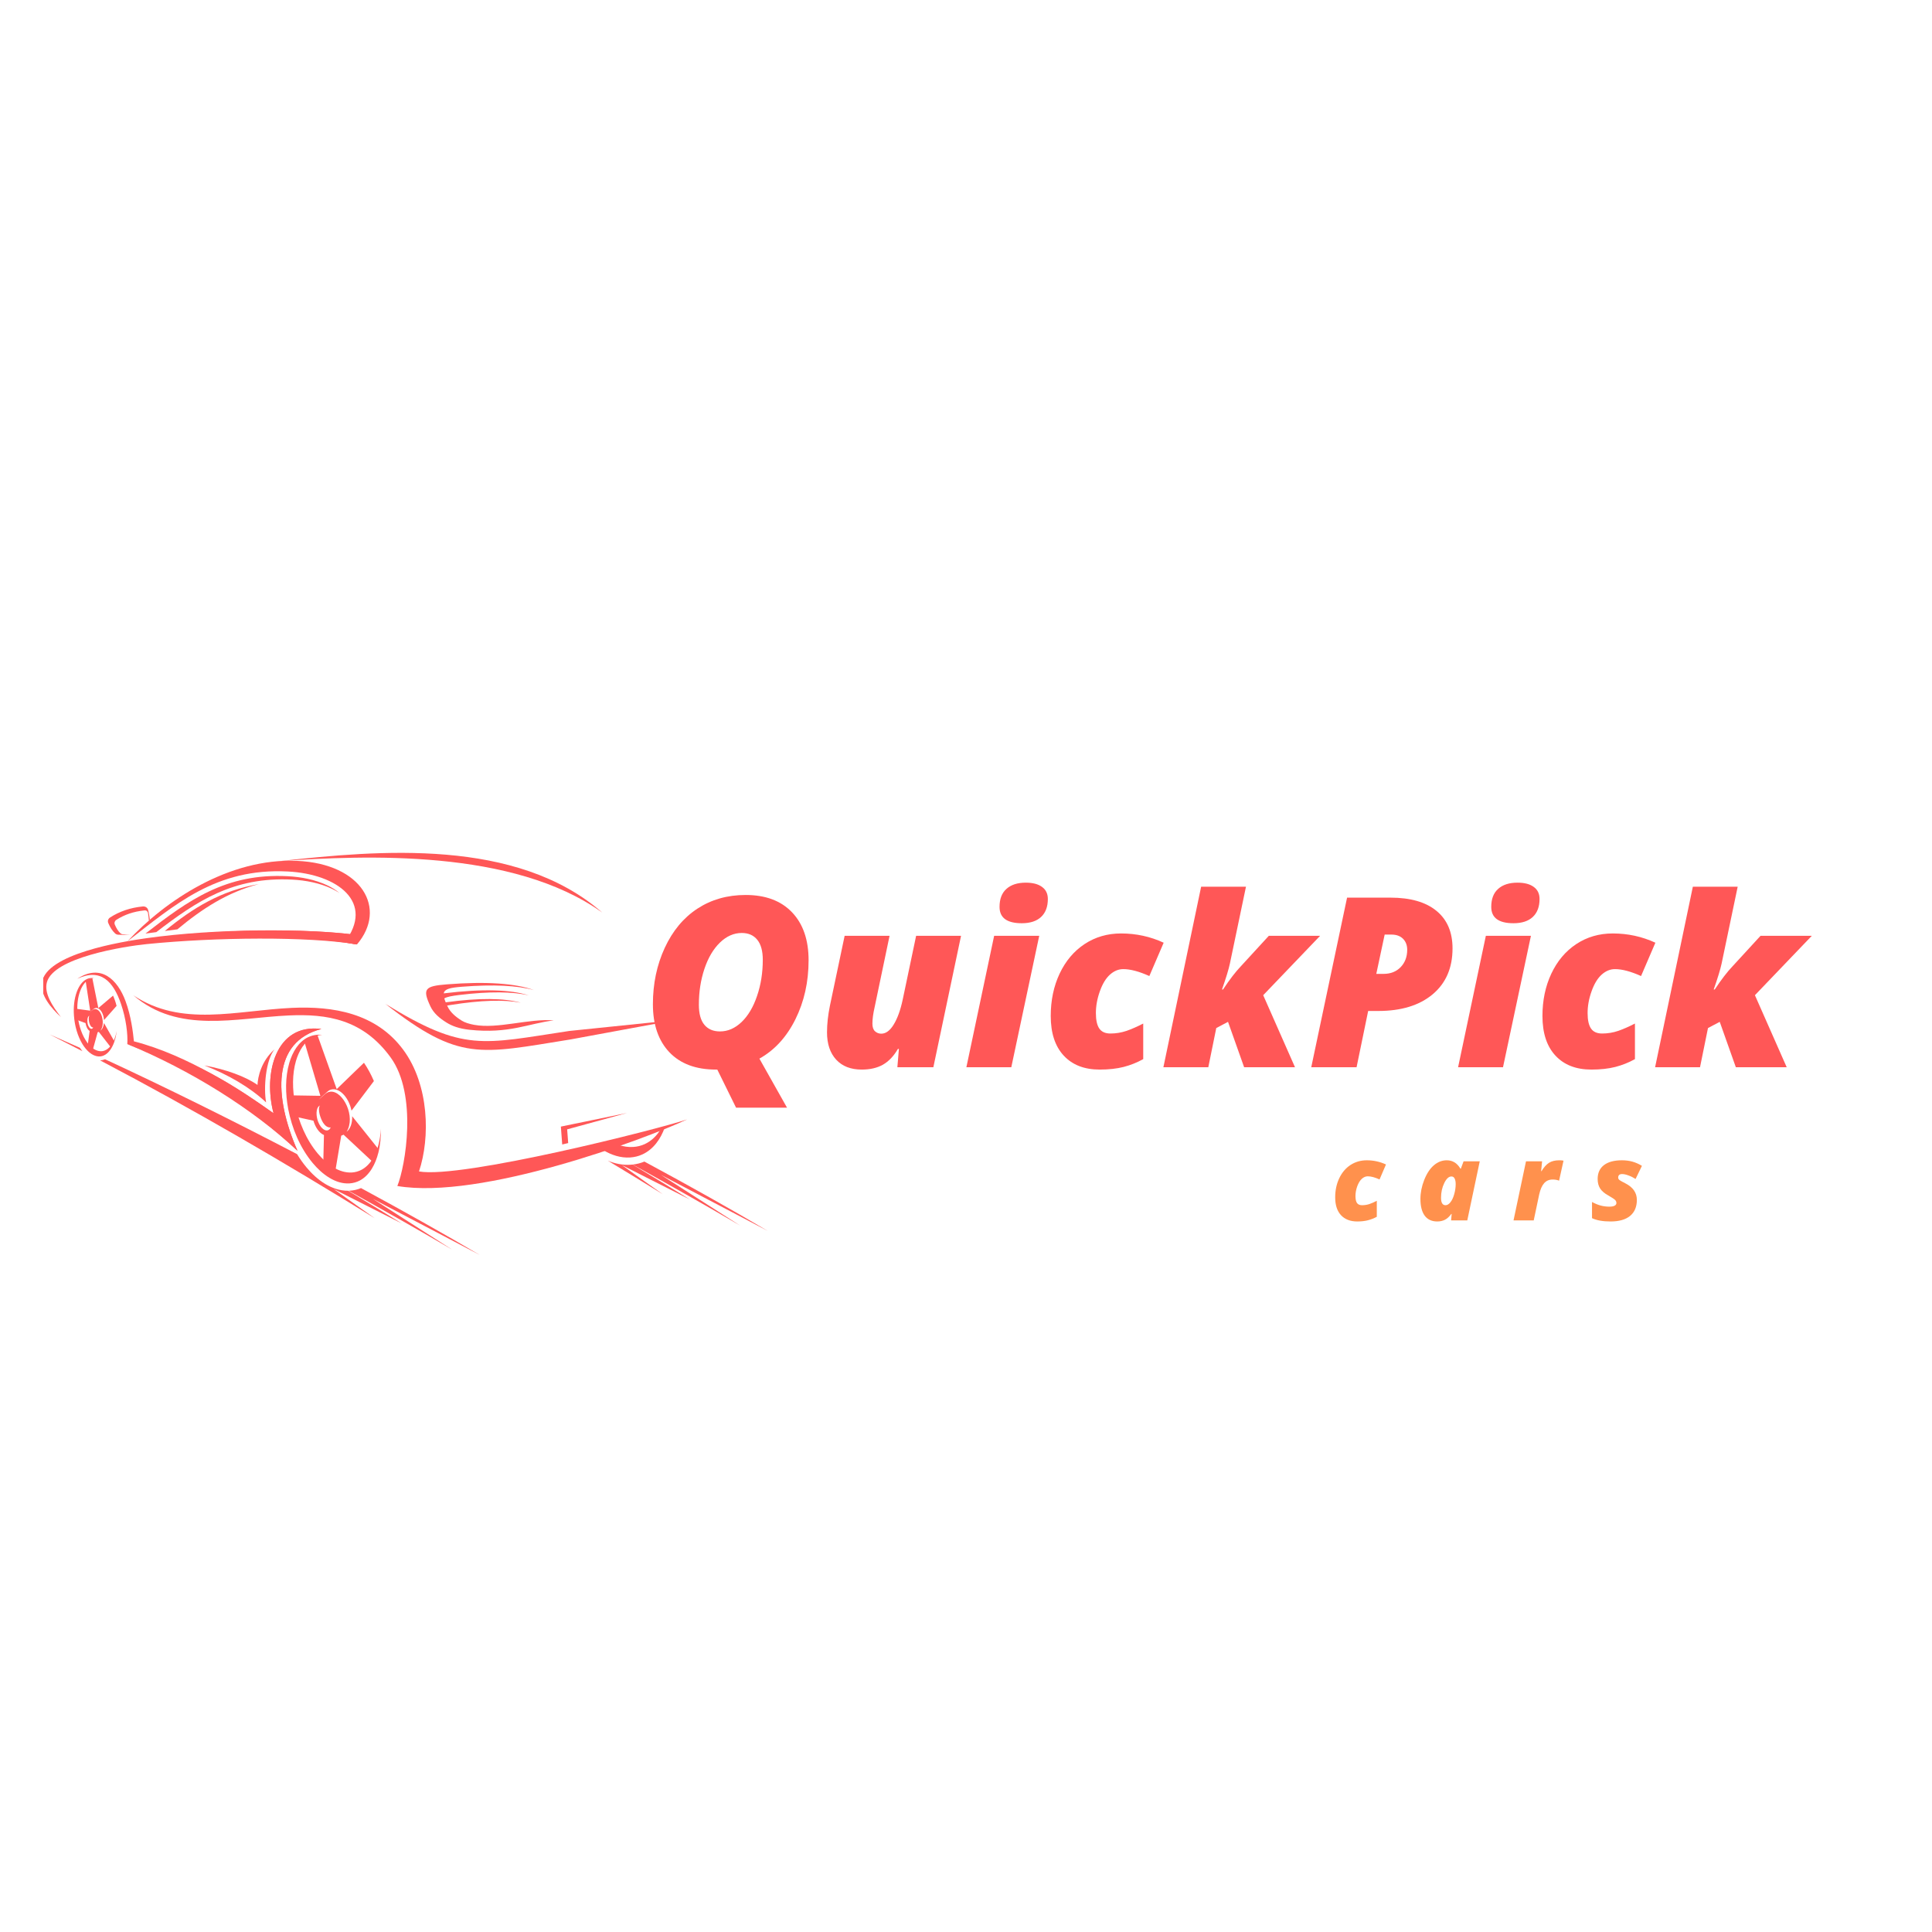 <svg xmlns="http://www.w3.org/2000/svg" xmlns:xlink="http://www.w3.org/1999/xlink" width="500" zoomAndPan="magnify" viewBox="0 0 375 375" height="500" preserveAspectRatio="xMidYMid meet" version="1.0"><defs><g/><clipPath id="2f44235a9e"><path d="M 8.391 180.422 L 69.402 180.422 L 69.402 197.512 L 8.391 197.512 Z M 8.391 180.422 " clip-rule="nonzero"/></clipPath><clipPath id="022d6b3426"><path d="M 9.5 200.637 L 93.18 200.637 L 93.18 243.586 L 9.5 243.586 Z M 9.5 200.637 " clip-rule="nonzero"/></clipPath><clipPath id="328e9f4584"><path d="M 117 225 L 149.062 225 L 149.062 239 L 117 239 Z M 117 225 " clip-rule="nonzero"/></clipPath></defs><path fill="#ff5757" d="M 120.121 222.246 C 121.023 222.539 121.969 222.688 122.941 222.621 C 123.699 222.57 124.434 222.391 125.117 222.082 C 126.477 221.461 127.508 220.402 128.25 219.176 C 128.516 219.07 128.77 218.965 129.02 218.863 C 128.262 221.004 126.867 223.082 124.664 224.082 C 123.926 224.418 123.141 224.609 122.32 224.664 C 120.477 224.785 118.707 224.203 117.148 223.27 C 118.168 222.926 119.16 222.582 120.121 222.246 " fill-opacity="1" fill-rule="evenodd"/><path fill="#ff5757" d="M 62.383 199.727 C 53.445 198.566 51.07 208.457 53.098 216.086 C 46.816 211.652 36.504 204.828 25.992 202.121 C 25.812 200.27 25.434 197.207 24.371 194.328 C 22.832 190.148 19.586 186.969 15.004 189.98 C 19.543 187.852 21.988 190.477 23.492 194.879 C 24.477 197.754 24.832 200.766 24.711 202.648 C 36.969 207.723 48.996 215.188 57.742 223.367 C 53.125 212.797 52.777 202.176 62.383 199.727 " fill-opacity="1" fill-rule="evenodd"/><path fill="#ff5757" d="M 62.383 199.727 C 53.445 198.566 51.07 208.457 53.098 216.086 C 46.141 211.168 37.234 204.953 24.711 202.648 C 38.352 207.895 48.355 214.586 57.742 223.367 C 53.125 212.797 52.777 202.176 62.383 199.727 " fill-opacity="1" fill-rule="evenodd"/><path fill="#ff5757" d="M 74.812 194.859 C 89.23 206.102 93.062 204.59 110.793 201.746 L 131.266 197.969 L 110.496 200.109 C 93.512 202.66 90.133 204.258 74.812 194.859 " fill-opacity="1" fill-rule="evenodd"/><path fill="#ff5757" d="M 83.531 195.309 C 84.16 196.664 85.312 197.637 86.703 198.5 C 87.734 199.137 89.074 199.656 91.125 199.879 C 98.816 200.703 102.625 198.633 107.488 198.059 C 102.656 197.656 96.625 199.77 92.027 198.918 C 91.051 198.738 90.23 198.477 89.656 198.125 C 88.422 197.359 87.398 196.496 86.84 195.293 L 86.789 195.18 C 86.98 195.145 87.184 195.113 87.398 195.078 C 93.344 194.121 97.91 194.004 101.094 194.625 C 97.828 193.719 92.969 193.656 86.512 194.551 C 86.395 194.27 86.305 194.016 86.238 193.789 C 86.766 193.477 87.691 193.305 89.094 193.133 C 95.016 192.406 99.539 192.465 102.66 193.207 C 99.145 192.074 93.66 191.891 86.215 192.801 L 86.129 192.812 C 86.285 191.953 87.355 191.707 89.691 191.523 C 95.828 191.039 100.48 191.293 103.66 192.184 C 100.094 190.879 94.457 190.453 86.742 191.062 C 82.461 191.402 81.949 191.914 83.531 195.309 " fill-opacity="1" fill-rule="evenodd"/><path fill="#ff5757" d="M 20.438 183.891 C 33.875 180.875 57.477 181.277 69.293 183.309 L 69.156 181.465 C 57.371 179.875 33.836 180.359 20.438 183.891 " fill-opacity="1" fill-rule="evenodd"/><path fill="#ff5757" d="M 66.863 182.938 C 67.73 183 68.43 183.246 69.293 183.309 C 75.211 176.355 70.293 167.648 57.66 167.094 C 44.395 166.512 32.008 174.867 24.766 182.684 C 33.934 175.621 41.895 168.441 55.871 169.156 C 65.594 169.656 72.824 175.18 66.863 182.938 " fill-opacity="1" fill-rule="evenodd"/><path fill="#ff5757" d="M 61.699 200.84 C 61.98 200.828 62.258 200.84 62.535 200.867 C 61.922 200.902 61.332 201.059 60.781 201.328 C 59.078 202.168 58.016 203.992 57.453 205.898 C 57.074 207.195 56.895 208.59 56.879 210.004 C 56.863 211.422 57.008 212.863 57.273 214.25 C 57.605 215.969 58.148 217.715 58.887 219.363 C 59.625 221.023 60.57 222.582 61.703 223.93 C 62.555 224.945 63.578 225.898 64.703 226.574 C 65.832 227.254 67.062 227.66 68.32 227.578 C 68.977 227.535 69.609 227.355 70.191 227.043 C 71.938 226.098 72.977 224.113 73.492 222.082 C 73.734 221.121 73.867 220.121 73.918 219.105 C 73.953 220.684 73.812 222.258 73.441 223.738 C 72.883 225.945 71.762 228.098 69.875 229.117 C 69.246 229.457 68.562 229.648 67.848 229.695 C 66.492 229.785 65.164 229.352 63.949 228.617 C 62.734 227.887 61.625 226.855 60.707 225.754 C 59.488 224.297 58.469 222.602 57.672 220.809 C 56.879 219.027 56.301 217.137 55.945 215.277 C 55.664 213.781 55.508 212.223 55.531 210.688 C 55.555 209.168 55.75 207.668 56.164 206.27 C 56.773 204.215 57.922 202.246 59.758 201.34 C 60.367 201.043 61.02 200.875 61.699 200.84 " fill-opacity="1" fill-rule="evenodd"/><path fill="#ff5757" d="M 60.32 201.367 C 59.871 201.578 59.457 201.844 59.07 202.156 C 59.461 203.48 59.844 204.773 60.215 206.035 C 60.898 208.344 61.555 210.562 62.184 212.699 C 60.902 212.676 59.617 212.66 58.336 212.637 C 57.477 212.625 56.617 212.609 55.754 212.598 C 55.824 213.883 56.012 215.207 56.312 216.527 C 57.273 216.742 58.234 216.953 59.191 217.164 C 59.742 217.289 60.293 217.41 60.84 217.527 C 61.191 218.781 61.949 219.918 62.879 220.309 C 62.863 221.102 62.844 221.883 62.824 222.648 C 62.789 224.113 62.75 225.535 62.719 226.926 C 63.457 227.402 64.215 227.766 64.969 227.996 C 65.18 226.73 65.398 225.43 65.621 224.102 C 65.816 222.906 66.023 221.68 66.234 220.43 C 66.391 220.387 66.539 220.316 66.68 220.238 C 67.586 221.082 68.469 221.91 69.344 222.727 C 70.312 223.637 71.273 224.523 72.211 225.402 C 72.695 224.711 73.109 223.91 73.445 223.023 C 72.57 221.922 71.668 220.801 70.754 219.652 C 69.973 218.676 69.172 217.68 68.355 216.66 C 68.402 218.02 67.992 219.145 67.27 219.672 C 68.184 218.234 68.02 216.238 67.324 214.641 C 66.629 213.043 65.402 211.82 64.168 211.887 C 63.664 211.918 63.293 212.172 62.938 212.496 C 62.57 212.828 62.199 213.156 61.832 213.484 C 62.328 212.945 63.125 212.293 63.539 211.906 C 63.84 211.621 64.207 211.449 64.629 211.426 C 66.125 211.344 67.727 213.172 68.215 215.52 C 68.223 215.539 68.227 215.562 68.23 215.578 C 68.953 214.625 69.688 213.656 70.434 212.668 C 71.137 211.742 71.852 210.793 72.574 209.832 C 72.023 208.547 71.371 207.348 70.645 206.281 C 69.898 207.004 69.148 207.727 68.395 208.453 C 67.363 209.449 66.352 210.43 65.355 211.395 C 64.602 209.285 63.82 207.098 63.012 204.828 C 62.559 203.559 62.098 202.266 61.629 200.945 C 61.184 201.027 60.746 201.168 60.32 201.367 Z M 61.75 217.727 C 61.367 216.77 61.203 215.031 62.09 214.578 C 61.578 215.383 62.258 217.219 62.734 217.945 C 63.074 218.461 63.586 218.922 64.191 218.832 C 63.949 219.387 63.469 219.555 62.992 219.309 C 62.395 219.004 61.996 218.367 61.75 217.727 " fill-opacity="1" fill-rule="evenodd"/><path fill="#ff5757" d="M 17.914 189.832 C 18.055 189.84 18.188 189.859 18.324 189.891 C 18.02 189.875 17.723 189.93 17.438 190.047 C 16.562 190.41 15.945 191.34 15.57 192.328 C 15.062 193.664 14.93 195.234 15.035 196.699 C 15.168 198.504 15.684 200.383 16.594 201.855 C 17.273 202.961 18.285 203.973 19.465 204.039 C 19.777 204.059 20.082 204.008 20.371 203.883 C 21.25 203.52 21.867 202.594 22.242 201.602 C 22.422 201.133 22.555 200.633 22.645 200.121 C 22.555 200.926 22.383 201.711 22.109 202.434 C 21.703 203.496 21.039 204.496 20.098 204.887 C 19.781 205.016 19.453 205.07 19.121 205.051 C 17.852 204.98 16.766 203.891 16.031 202.703 C 15.051 201.117 14.496 199.098 14.355 197.152 C 14.238 195.578 14.383 193.891 14.93 192.453 C 15.332 191.387 15.996 190.391 16.941 190 C 17.254 189.867 17.582 189.812 17.914 189.832 " fill-opacity="1" fill-rule="evenodd"/><path fill="#ff5757" d="M 17.273 190.047 C 17.043 190.137 16.828 190.258 16.625 190.406 C 16.738 191.141 16.848 191.859 16.953 192.555 C 17.148 193.816 17.332 195.02 17.508 196.168 C 16.902 196.09 16.301 196.008 15.699 195.926 C 15.293 195.871 14.891 195.816 14.488 195.762 C 14.457 196.434 14.477 197.125 14.547 197.82 L 15.855 198.305 L 16.605 198.582 C 16.699 199.238 16.992 199.859 17.402 200.105 L 17.242 201.281 C 17.148 202.008 17.051 202.719 16.957 203.398 C 17.273 203.676 17.598 203.895 17.93 204.055 C 18.102 203.445 18.277 202.812 18.457 202.164 C 18.617 201.578 18.785 200.977 18.957 200.355 C 19.031 200.344 19.105 200.32 19.176 200.285 L 20.27 201.691 C 20.664 202.199 21.055 202.699 21.434 203.188 C 21.703 202.875 21.949 202.5 22.164 202.074 C 21.824 201.469 21.473 200.852 21.117 200.219 C 20.812 199.68 20.5 199.125 20.18 198.559 C 20.117 199.254 19.855 199.805 19.484 200.031 L 19.5 200.016 L 19.516 199.996 C 20.434 198.832 19.789 195.93 18.492 195.855 C 18.168 195.84 17.934 196.059 17.703 196.238 L 17.297 196.559 C 17.559 196.305 17.977 196.008 18.191 195.832 C 18.352 195.699 18.539 195.629 18.738 195.641 C 19.453 195.68 20.102 196.723 20.188 197.965 L 20.188 197.996 C 20.59 197.543 21 197.082 21.418 196.609 C 21.812 196.164 22.215 195.707 22.629 195.242 C 22.453 194.531 22.219 193.859 21.941 193.25 L 20.719 194.285 C 20.16 194.754 19.617 195.215 19.086 195.664 C 18.855 194.516 18.613 193.312 18.359 192.055 C 18.223 191.352 18.074 190.629 17.926 189.887 C 17.707 189.906 17.488 189.961 17.273 190.047 Z M 17.02 198.734 C 16.922 198.258 16.887 197.332 17.355 197.137 C 17.027 197.625 17.34 199.465 18.094 199.434 C 17.754 200.066 17.188 199.457 17.02 198.734 " fill-opacity="1" fill-rule="evenodd"/><path fill="#ff5757" d="M 53.277 203.695 C 50.73 205.914 50.035 209.047 49.98 210.586 C 47.652 208.941 43.863 207.574 39.672 206.801 C 44.234 208.559 48.508 211.035 51.652 213.973 C 51.133 211.133 51.586 205.746 53.277 203.695 " fill-opacity="1" fill-rule="evenodd"/><g clip-path="url(#2f44235a9e)"><path fill="#ff5757" d="M 11.82 197.402 C 10.148 195.258 8.543 192.805 9.098 190.68 C 10.359 185.852 24.035 183.699 28.5 183.246 C 41.762 181.91 59.73 181.727 69.293 183.309 L 69.156 181.465 C 59.613 180.188 41.898 180.203 28.48 182.094 C 23.625 182.777 8.902 185.129 8.129 190.746 C 7.793 193.152 9.93 195.691 11.82 197.402 " fill-opacity="1" fill-rule="evenodd"/></g><path fill="#ff5757" d="M 29.086 178.473 C 29.023 178.043 28.859 176.867 28.715 176.516 C 28.559 176.129 28.156 175.898 27.719 175.941 C 25.289 176.18 23.18 176.91 21.363 178.086 C 20.988 178.328 20.848 178.766 21.016 179.16 C 21.379 180.016 21.816 180.695 22.332 181.168 C 22.504 181.328 22.703 181.41 22.941 181.426 C 23.703 181.473 24.496 181.469 25.316 181.426 C 24.84 181.438 24.324 181.375 23.875 181.348 C 23.672 181.336 23.5 181.266 23.355 181.129 C 22.914 180.723 22.598 180.195 22.285 179.465 C 22.141 179.129 22.262 178.754 22.578 178.547 C 24.133 177.543 25.938 176.918 28.016 176.715 C 28.301 176.688 28.574 176.723 28.727 177.215 C 28.773 177.371 28.867 178.359 28.887 178.613 C 28.898 178.777 29.031 178.652 29.086 178.473 " fill-opacity="1" fill-rule="evenodd"/><path fill="#ff5757" d="M 30.332 180.926 C 29.664 181.012 29 181.098 28.336 181.191 C 28.305 181.195 28.27 181.199 28.234 181.207 C 36.535 174.77 43.82 169.453 55.816 170.07 C 58.434 170.203 61.215 170.734 63.559 171.859 C 64.383 172.254 65.195 172.746 65.898 173.34 C 65.43 173.031 64.938 172.758 64.441 172.52 C 62.094 171.395 59.316 170.863 56.699 170.73 C 45.289 170.145 38.145 174.922 30.332 180.926 Z M 31.988 180.707 C 37.379 176.266 42.961 172.824 50.234 171.602 C 44.137 173.184 39.219 176.398 34.43 180.383 L 31.988 180.707 " fill-opacity="1" fill-rule="evenodd"/><path fill="#ff5757" d="M 133.379 217.273 C 127.766 219.176 89.52 228.848 81.328 227.375 C 83.523 220.809 83.32 210.625 78.297 203.797 C 72.992 196.59 64.574 195.262 56.629 195.629 C 45.93 196.125 35.219 199.438 25.883 193.188 C 34.656 200.73 45.762 197.566 56.059 197.098 C 63.453 196.766 70.43 197.824 75.82 205.242 C 81.074 212.473 78.703 226.316 77.125 230.203 C 93.289 232.953 125.07 221.176 133.379 217.273 " fill-opacity="1" fill-rule="evenodd"/><path fill="#ff5757" d="M 109.125 222.145 L 110.285 221.871 C 110.227 221.102 110.168 220.332 110.113 219.566 C 110.105 219.445 110.094 219.328 110.086 219.207 L 111.352 218.863 L 121.719 216.023 L 111.141 218.203 C 110.379 218.359 109.621 218.516 108.863 218.672 C 108.891 219.008 108.914 219.348 108.941 219.684 L 109.125 222.145 " fill-opacity="1" fill-rule="evenodd"/><path fill="#ff5757" d="M 54.406 167.125 C 70.855 166.043 99.551 164.703 116.898 177.129 C 100.227 162.594 73.555 165.039 54.406 167.125 " fill-opacity="1" fill-rule="evenodd"/><g clip-path="url(#022d6b3426)"><path fill="#ff5757" d="M 72.738 236.461 L 64.777 230.797 L 78 237.48 C 74.539 235.328 71.062 233.207 67.562 231.121 C 65.973 231.137 64.469 230.609 63.133 229.805 C 61.75 228.973 60.531 227.836 59.52 226.625 C 58.832 225.805 58.215 224.93 57.664 224.02 C 45.047 217.434 32.004 210.969 20.395 205.605 C 20.086 205.73 19.758 205.801 19.426 205.82 C 37.43 215.273 55.145 225.59 72.738 236.461 Z M 15.504 203.375 C 13.488 202.469 11.527 201.602 9.637 200.781 L 9.637 200.785 L 9.637 200.781 C 11.758 201.852 13.879 202.938 15.992 204.031 C 15.816 203.816 15.652 203.598 15.504 203.375 Z M 67.652 231.117 C 74.945 235.16 81.82 239.062 87.785 242.566 L 72.371 232.699 L 93.125 243.586 C 86.348 239.578 78.461 235.145 70.074 230.609 C 69.406 230.891 68.695 231.055 67.953 231.105 C 67.855 231.113 67.754 231.113 67.652 231.117 " fill-opacity="1" fill-rule="evenodd"/></g><g clip-path="url(#328e9f4584)"><path fill="#ff5757" d="M 128.641 231.797 L 120.68 226.133 L 133.898 232.816 C 130.215 230.523 126.508 228.266 122.777 226.043 C 122.66 226.059 122.543 226.066 122.426 226.074 C 120.875 226.176 119.371 225.867 117.98 225.289 C 121.539 227.434 125.094 229.605 128.641 231.797 Z M 122.809 226.039 C 130.379 230.23 137.52 234.281 143.688 237.902 L 128.273 228.035 L 149.027 238.922 C 142.012 234.77 133.801 230.16 125.078 225.461 C 124.355 225.762 123.594 225.953 122.809 226.039 " fill-opacity="1" fill-rule="evenodd"/></g><g fill="#ff5757" fill-opacity="1"><g transform="translate(124.384, 207.152)"><g><path d="M 20.344 -33.438 C 24.207 -33.438 27.207 -32.316 29.344 -30.078 C 31.488 -27.836 32.562 -24.734 32.562 -20.766 C 32.562 -16.555 31.707 -12.734 30 -9.297 C 28.289 -5.859 25.961 -3.316 23.016 -1.672 L 28.375 7.844 L 18.484 7.844 L 14.844 0.453 L 14.578 0.453 C 10.703 0.453 7.691 -0.664 5.547 -2.906 C 3.41 -5.156 2.344 -8.266 2.344 -12.234 C 2.344 -16.211 3.109 -19.859 4.641 -23.172 C 6.18 -26.492 8.301 -29.035 11 -30.797 C 13.695 -32.555 16.812 -33.438 20.344 -33.438 Z M 19.594 -26.062 C 18.051 -26.062 16.633 -25.438 15.344 -24.188 C 14.062 -22.938 13.062 -21.238 12.344 -19.094 C 11.625 -16.945 11.266 -14.629 11.266 -12.141 C 11.266 -10.41 11.617 -9.113 12.328 -8.25 C 13.047 -7.383 14.055 -6.953 15.359 -6.953 C 16.891 -6.953 18.289 -7.562 19.562 -8.781 C 20.832 -10 21.832 -11.688 22.562 -13.844 C 23.301 -16 23.672 -18.336 23.672 -20.859 C 23.672 -22.566 23.316 -23.859 22.609 -24.734 C 21.898 -25.617 20.895 -26.062 19.594 -26.062 Z M 19.594 -26.062 "/></g></g></g><g fill="#ff5757" fill-opacity="1"><g transform="translate(158.367, 207.152)"><g><path d="M 10.969 -8.453 C 10.969 -7.785 11.133 -7.297 11.469 -6.984 C 11.812 -6.672 12.219 -6.516 12.688 -6.516 C 13.57 -6.516 14.375 -7.102 15.094 -8.281 C 15.82 -9.457 16.406 -11.066 16.844 -13.109 L 19.453 -25.516 L 28.172 -25.516 L 22.797 0 L 15.812 0 L 16.109 -3.562 L 15.922 -3.562 C 15.109 -2.164 14.141 -1.145 13.016 -0.5 C 11.898 0.133 10.523 0.453 8.891 0.453 C 6.773 0.453 5.125 -0.188 3.938 -1.469 C 2.75 -2.758 2.156 -4.531 2.156 -6.781 C 2.156 -8.375 2.344 -10.094 2.719 -11.938 L 5.578 -25.516 L 14.297 -25.516 L 11.391 -11.625 C 11.109 -10.395 10.969 -9.336 10.969 -8.453 Z M 10.969 -8.453 "/></g></g></g><g fill="#ff5757" fill-opacity="1"><g transform="translate(187.058, 207.152)"><g><path d="M 9.234 0 L 0.516 0 L 5.906 -25.516 L 14.656 -25.516 Z M 6.953 -31.125 C 6.953 -32.664 7.398 -33.832 8.297 -34.625 C 9.191 -35.426 10.441 -35.828 12.047 -35.828 C 13.41 -35.828 14.461 -35.551 15.203 -35 C 15.953 -34.457 16.328 -33.676 16.328 -32.656 C 16.328 -31.156 15.891 -29.992 15.016 -29.172 C 14.148 -28.359 12.898 -27.953 11.266 -27.953 C 8.391 -27.953 6.953 -29.008 6.953 -31.125 Z M 6.953 -31.125 "/></g></g></g><g fill="#ff5757" fill-opacity="1"><g transform="translate(202.056, 207.152)"><g><path d="M 11.391 0.453 C 8.41 0.453 6.082 -0.453 4.406 -2.266 C 2.727 -4.078 1.891 -6.641 1.891 -9.953 C 1.891 -12.973 2.461 -15.707 3.609 -18.156 C 4.766 -20.613 6.379 -22.531 8.453 -23.906 C 10.535 -25.281 12.898 -25.969 15.547 -25.969 C 18.473 -25.969 21.227 -25.367 23.812 -24.172 L 21.031 -17.703 C 19.039 -18.598 17.352 -19.047 15.969 -19.047 C 15.039 -19.047 14.176 -18.688 13.375 -17.969 C 12.582 -17.25 11.93 -16.172 11.422 -14.734 C 10.91 -13.305 10.656 -11.898 10.656 -10.516 C 10.656 -9.148 10.879 -8.145 11.328 -7.5 C 11.773 -6.863 12.488 -6.547 13.469 -6.547 C 14.551 -6.547 15.598 -6.719 16.609 -7.062 C 17.617 -7.414 18.695 -7.891 19.844 -8.484 L 19.844 -1.578 C 18.645 -0.91 17.379 -0.406 16.047 -0.062 C 14.711 0.281 13.16 0.453 11.391 0.453 Z M 11.391 0.453 "/></g></g></g><g fill="#ff5757" fill-opacity="1"><g transform="translate(225.297, 207.152)"><g><path d="M 7.844 -35.047 L 16.547 -35.047 L 13.422 -20.109 C 13.172 -18.953 12.66 -17.281 11.891 -15.094 L 12.094 -15.094 C 13.352 -17 14.504 -18.5 15.547 -19.594 L 20.984 -25.516 L 30.938 -25.516 L 19.891 -13.984 L 26.062 0 L 16.188 0 L 13.062 -8.812 L 10.781 -7.609 L 9.234 0 L 0.516 0 Z M 7.844 -35.047 "/></g></g></g><g fill="#ff5757" fill-opacity="1"><g transform="translate(253.763, 207.152)"><g><path d="M 28.172 -23.062 C 28.172 -19.281 26.883 -16.312 24.312 -14.156 C 21.738 -12 18.211 -10.922 13.734 -10.922 L 11.797 -10.922 L 9.547 0 L 0.75 0 L 7.703 -32.922 L 16.109 -32.922 C 19.992 -32.922 22.973 -32.066 25.047 -30.359 C 27.129 -28.66 28.172 -26.227 28.172 -23.062 Z M 13.375 -18.125 L 14.797 -18.125 C 16.16 -18.125 17.266 -18.562 18.109 -19.438 C 18.953 -20.32 19.375 -21.441 19.375 -22.797 C 19.375 -23.68 19.102 -24.395 18.562 -24.938 C 18.02 -25.477 17.273 -25.75 16.328 -25.75 L 15 -25.75 Z M 13.375 -18.125 "/></g></g></g><g fill="#ff5757" fill-opacity="1"><g transform="translate(282.498, 207.152)"><g><path d="M 9.234 0 L 0.516 0 L 5.906 -25.516 L 14.656 -25.516 Z M 6.953 -31.125 C 6.953 -32.664 7.398 -33.832 8.297 -34.625 C 9.191 -35.426 10.441 -35.828 12.047 -35.828 C 13.41 -35.828 14.461 -35.551 15.203 -35 C 15.953 -34.457 16.328 -33.676 16.328 -32.656 C 16.328 -31.156 15.891 -29.992 15.016 -29.172 C 14.148 -28.359 12.898 -27.953 11.266 -27.953 C 8.391 -27.953 6.953 -29.008 6.953 -31.125 Z M 6.953 -31.125 "/></g></g></g><g fill="#ff5757" fill-opacity="1"><g transform="translate(297.497, 207.152)"><g><path d="M 11.391 0.453 C 8.41 0.453 6.082 -0.453 4.406 -2.266 C 2.727 -4.078 1.891 -6.641 1.891 -9.953 C 1.891 -12.973 2.461 -15.707 3.609 -18.156 C 4.766 -20.613 6.379 -22.531 8.453 -23.906 C 10.535 -25.281 12.898 -25.969 15.547 -25.969 C 18.473 -25.969 21.227 -25.367 23.812 -24.172 L 21.031 -17.703 C 19.039 -18.598 17.352 -19.047 15.969 -19.047 C 15.039 -19.047 14.176 -18.688 13.375 -17.969 C 12.582 -17.25 11.93 -16.172 11.422 -14.734 C 10.91 -13.305 10.656 -11.898 10.656 -10.516 C 10.656 -9.148 10.879 -8.145 11.328 -7.5 C 11.773 -6.863 12.488 -6.547 13.469 -6.547 C 14.551 -6.547 15.598 -6.719 16.609 -7.062 C 17.617 -7.414 18.695 -7.891 19.844 -8.484 L 19.844 -1.578 C 18.645 -0.91 17.379 -0.406 16.047 -0.062 C 14.711 0.281 13.16 0.453 11.391 0.453 Z M 11.391 0.453 "/></g></g></g><g fill="#ff5757" fill-opacity="1"><g transform="translate(320.738, 207.152)"><g><path d="M 7.844 -35.047 L 16.547 -35.047 L 13.422 -20.109 C 13.172 -18.953 12.66 -17.281 11.891 -15.094 L 12.094 -15.094 C 13.352 -17 14.504 -18.5 15.547 -19.594 L 20.984 -25.516 L 30.938 -25.516 L 19.891 -13.984 L 26.062 0 L 16.188 0 L 13.062 -8.812 L 10.781 -7.609 L 9.234 0 L 0.516 0 Z M 7.844 -35.047 "/></g></g></g><g fill="#ff914d" fill-opacity="1"><g transform="translate(258.315, 236.883)"><g><path d="M 5.125 0.203 C 3.781 0.203 2.727 -0.203 1.969 -1.016 C 1.219 -1.828 0.844 -2.977 0.844 -4.469 C 0.844 -5.832 1.102 -7.066 1.625 -8.172 C 2.145 -9.273 2.867 -10.133 3.797 -10.75 C 4.734 -11.363 5.797 -11.672 6.984 -11.672 C 8.297 -11.672 9.535 -11.398 10.703 -10.859 L 9.453 -7.953 C 8.555 -8.359 7.797 -8.562 7.172 -8.562 C 6.754 -8.562 6.367 -8.398 6.016 -8.078 C 5.66 -7.754 5.363 -7.27 5.125 -6.625 C 4.895 -5.977 4.781 -5.348 4.781 -4.734 C 4.781 -4.117 4.879 -3.664 5.078 -3.375 C 5.285 -3.094 5.609 -2.953 6.047 -2.953 C 6.535 -2.953 7.008 -3.023 7.469 -3.172 C 7.926 -3.328 8.41 -3.539 8.922 -3.812 L 8.922 -0.703 C 8.379 -0.41 7.805 -0.188 7.203 -0.031 C 6.609 0.125 5.914 0.203 5.125 0.203 Z M 5.125 0.203 "/></g></g></g><g fill="#ff914d" fill-opacity="1"><g transform="translate(274.86, 236.883)"><g><path d="M 5.719 -2.953 C 6.051 -2.953 6.367 -3.145 6.672 -3.531 C 6.984 -3.926 7.227 -4.453 7.406 -5.109 C 7.594 -5.773 7.688 -6.426 7.688 -7.062 C 7.688 -7.5 7.617 -7.852 7.484 -8.125 C 7.359 -8.395 7.148 -8.531 6.859 -8.531 C 6.348 -8.531 5.883 -8.102 5.469 -7.25 C 5.051 -6.395 4.844 -5.441 4.844 -4.391 C 4.844 -3.43 5.133 -2.953 5.719 -2.953 Z M 9.938 0 L 6.797 0 L 6.906 -1.25 L 6.828 -1.25 C 6.441 -0.719 6.031 -0.344 5.594 -0.125 C 5.156 0.094 4.66 0.203 4.109 0.203 C 3.047 0.203 2.234 -0.172 1.672 -0.922 C 1.117 -1.68 0.844 -2.766 0.844 -4.172 C 0.844 -5.379 1.086 -6.609 1.578 -7.859 C 2.078 -9.117 2.703 -10.066 3.453 -10.703 C 4.211 -11.348 5.047 -11.672 5.953 -11.672 C 6.516 -11.672 7.008 -11.539 7.438 -11.281 C 7.875 -11.031 8.266 -10.617 8.609 -10.047 L 8.688 -10.047 L 9.219 -11.469 L 12.359 -11.469 Z M 9.938 0 "/></g></g></g><g fill="#ff914d" fill-opacity="1"><g transform="translate(293.539, 236.883)"><g><path d="M 9.125 -11.672 C 9.5 -11.672 9.77 -11.645 9.938 -11.594 L 9.078 -7.719 C 8.711 -7.863 8.301 -7.938 7.844 -7.938 C 7.145 -7.938 6.586 -7.695 6.172 -7.219 C 5.754 -6.75 5.438 -6.023 5.219 -5.047 L 4.156 0 L 0.234 0 L 2.656 -11.469 L 5.781 -11.469 L 5.594 -9.562 L 5.672 -9.562 C 6.117 -10.312 6.598 -10.848 7.109 -11.172 C 7.617 -11.504 8.289 -11.672 9.125 -11.672 Z M 9.125 -11.672 "/></g></g></g><g fill="#ff914d" fill-opacity="1"><g transform="translate(308.697, 236.883)"><g><path d="M 9.016 -3.984 C 9.016 -2.641 8.578 -1.602 7.703 -0.875 C 6.828 -0.156 5.566 0.203 3.922 0.203 C 2.422 0.203 1.219 -0.008 0.312 -0.438 L 0.312 -3.578 C 0.938 -3.242 1.516 -3.008 2.047 -2.875 C 2.578 -2.738 3.117 -2.672 3.672 -2.672 C 4.129 -2.672 4.473 -2.734 4.703 -2.859 C 4.93 -2.984 5.047 -3.156 5.047 -3.375 C 5.047 -3.613 4.957 -3.816 4.781 -3.984 C 4.602 -4.16 4.164 -4.445 3.469 -4.844 C 2.75 -5.238 2.223 -5.688 1.891 -6.188 C 1.566 -6.695 1.406 -7.316 1.406 -8.047 C 1.406 -9.211 1.812 -10.109 2.625 -10.734 C 3.445 -11.359 4.609 -11.672 6.109 -11.672 C 6.867 -11.672 7.555 -11.582 8.172 -11.406 C 8.797 -11.227 9.406 -10.957 10 -10.594 L 8.766 -8.047 C 8.316 -8.336 7.852 -8.566 7.375 -8.734 C 6.906 -8.91 6.5 -9 6.156 -9 C 5.645 -9 5.391 -8.77 5.391 -8.312 C 5.391 -8.113 5.492 -7.941 5.703 -7.797 C 5.922 -7.648 6.27 -7.457 6.75 -7.219 C 8.258 -6.457 9.016 -5.379 9.016 -3.984 Z M 9.016 -3.984 "/></g></g></g></svg>